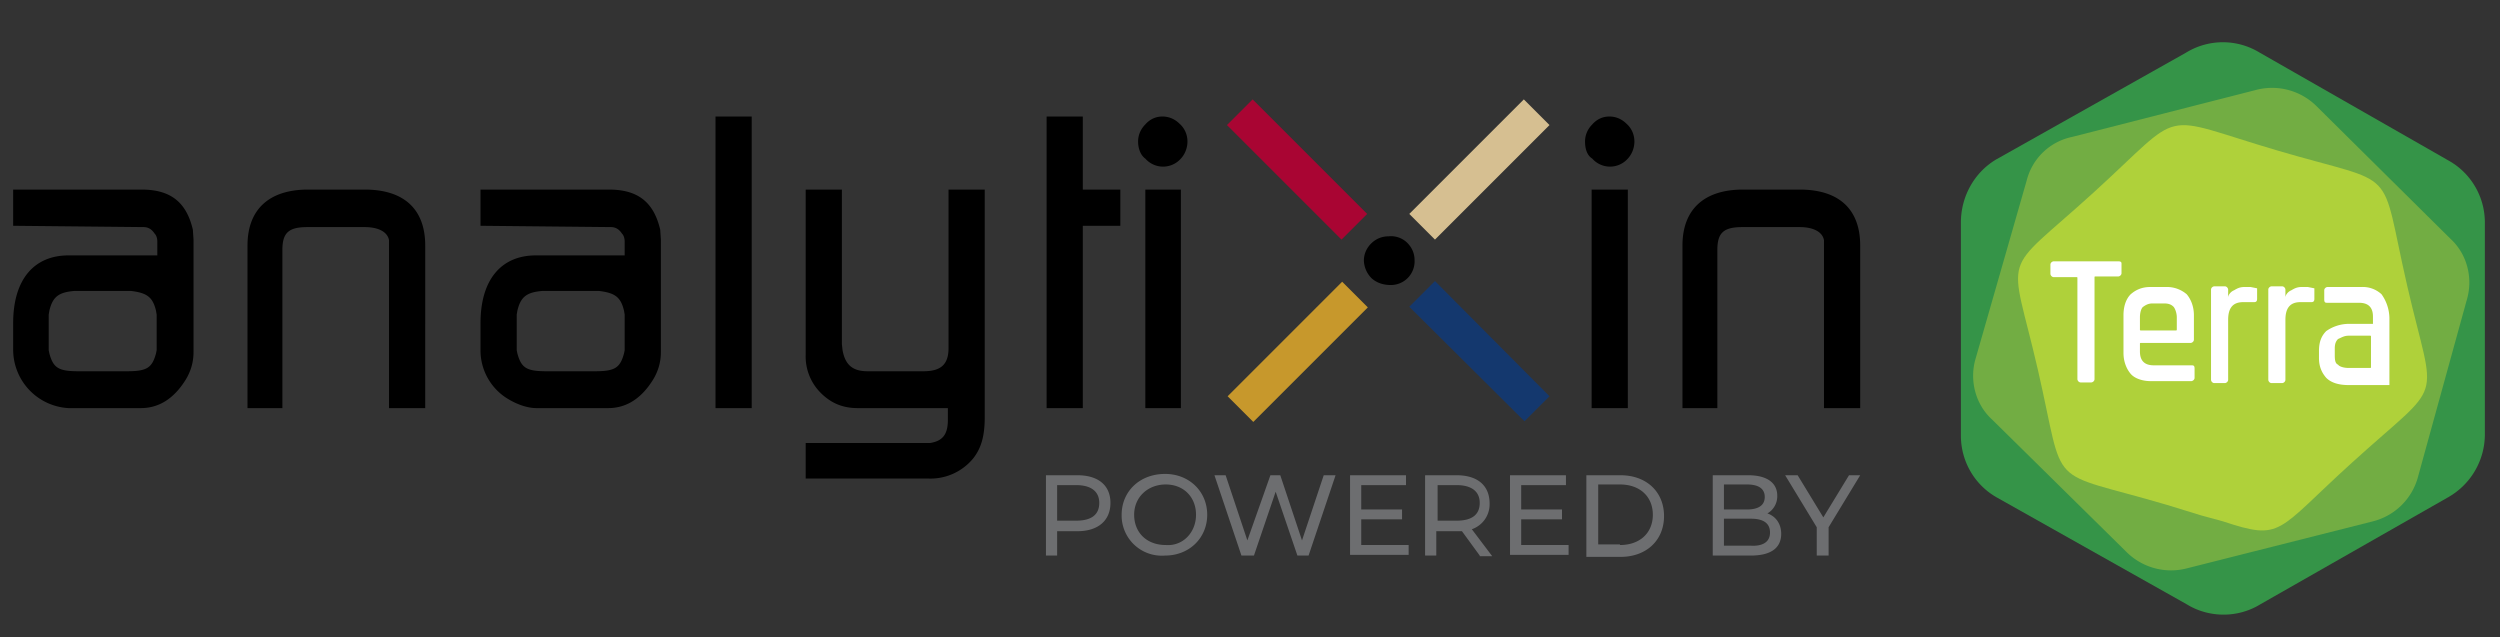 <svg xmlns="http://www.w3.org/2000/svg" viewBox="0 0 379.8 96.8">
    <rect x="0" y="0" width="379.8" height="96.8" fill="#333333" stroke="none"/>
    <path d="M240.8 21.5c0-1 .4-1.9 1.1-2.6.7-.8 1.6-1.2 2.6-1.2s1.9.4 2.6 1.1c.8.7 1.2 1.7 1.2 2.7 0 1-.4 2-1.1 2.7a3.6 3.6 0 01-5.3-.1c-.8-.5-1.1-1.5-1.1-2.6zm6.5 40.5V28.8h-5.5V62h5.5zm8.3 0V37.3c0-5.5 3.3-8.5 9.2-8.5h8.6c6 0 9.2 3 9.2 8.5V62h-5.5V36.5c-.2-1.2-1.5-2-3.7-2h-8.7c-2.9 0-3.8.9-3.8 3.5v24h-5.3z"/>
    <path d="M186.4 19l17.4 17.4 3.9-3.9-17.4-17.4-3.9 3.9z" fill="#a90533"/>
    <path d="M235.4 60.2L218 42.7l-3.9 3.9L231.6 64l3.8-3.8z" fill="#14386e"/>
    <path d="M190.4 64.1l17.4-17.4-3.9-3.9-17.4 17.4 3.9 3.9z" fill="#c7982c"/>
    <path d="M231.5 15.1l-17.4 17.4 3.9 3.9L235.4 19l-3.9-3.9z" fill="#d6bf91"/>
    <path d="M2 53.1v-4c0-6.8 3.3-10.3 8.4-10.3h13.5v-2.1c0-.4-.1-.9-.4-1.2-.4-.6-.9-1-1.7-1L2 34.3v-5.5h19.5c4.3 0 6.8 1.8 7.8 6.1l.1 1.5v17.1c0 1.5-.4 2.9-1.2 4.2-1.8 2.9-4.1 4.3-6.8 4.3h-11A8.9 8.9 0 012 53.1zm5.5.6c.6 2.2 1.4 2.7 4.4 2.7h7.4c3 0 3.8-.5 4.4-2.7l.1-.5v-5.4l-.1-.6c-.5-2.1-1.4-2.7-3.8-3h-8.6c-2.4.2-3.3.9-3.8 3l-.1.6v5.4l.1.5zM37.6 62V37.3c0-5.5 3.3-8.5 9.2-8.5h8.6c6 0 9.2 3 9.2 8.5V62h-5.5V36.5c-.2-1.2-1.5-2-3.7-2h-8.7c-2.9 0-3.8.9-3.8 3.5v24h-5.3zM73 53.1v-4c0-6.8 3.3-10.3 8.4-10.3h13.5v-2.1c0-.4-.1-.9-.4-1.2-.4-.6-.9-1-1.7-1L73 34.3v-5.5h19.5c4.3 0 6.8 1.8 7.8 6.1l.1 1.5v17.1c0 1.5-.4 2.9-1.2 4.2-1.8 2.9-4.1 4.3-6.8 4.3H81.5c-1.3 0-2.9-.5-4.5-1.5a8.6 8.6 0 01-4-7.4zm5.6.6c.6 2.2 1.4 2.7 4.4 2.7h7.4c3 0 3.8-.5 4.4-2.7l.1-.5v-5.4l-.1-.6c-.5-2.1-1.4-2.7-3.8-3h-8.6c-2.4.2-3.3.9-3.8 3l-.1.6v5.4l.1.5zm30.1 8.3V17.7h5.5V62h-5.5zm13.7 10.8v-5.5h18.9c1.9-.3 2.7-1.3 2.7-3.5V62h-13.7c-2.2 0-4-.7-5.6-2.3a7.8 7.8 0 01-2.3-5.8V28.8h5.5v23.5l.1.9c.4 2.2 1.5 3.2 3.8 3.2h8.5c2.6 0 3.8-1 3.8-3.5V28.8h5.5v34.6c0 3-.6 4.8-1.8 6.3a8.4 8.4 0 01-6.8 3h-18.6zM159 62V17.7h5.5v11.1h5.7v5.5h-5.7V62H159zm13.9-40.5c0-1 .4-1.9 1.1-2.6.7-.8 1.6-1.2 2.6-1.2s1.9.4 2.6 1.1c.8.7 1.2 1.7 1.2 2.7 0 1-.4 2-1.1 2.7a3.6 3.6 0 01-5.3-.1c-.7-.5-1.1-1.5-1.1-2.6zm6.5 40.5V28.8H174V62h5.4zm34.4-25.1c.7.7 1.1 1.6 1.1 2.6a3.6 3.6 0 01-3.6 3.8c-1.1 0-2.1-.3-2.9-1a4 4 0 01-1.2-2.7c0-1 .4-1.9 1.1-2.6.7-.7 1.6-1.1 2.7-1.1.9-.1 2 .2 2.8 1z"/>
    <path d="M168.7 76.4c0 2.7-1.9 4.3-5 4.3h-3.1v3.7h-1.7V72.2h4.8c3.1 0 5 1.5 5 4.2zm-1.7 0c0-1.7-1.2-2.7-3.5-2.7h-2.9v5.4h2.9c2.3 0 3.5-.9 3.5-2.7zm3.4 1.8c0-3.5 2.7-6.2 6.6-6.2 3.7 0 6.4 2.7 6.4 6.2s-2.7 6.2-6.4 6.2a6.1 6.1 0 01-6.6-6.2zm11.3 0c0-2.7-1.9-4.6-4.6-4.6-2.7 0-4.8 1.9-4.8 4.6s1.9 4.6 4.8 4.6c2.6.2 4.6-1.9 4.6-4.6zm21.2-6l-4.1 12.2h-1.7l-3.3-9.7-3.3 9.7h-1.9l-4.1-12.2h1.7l3.3 9.9 3.5-9.9h1.5l3.3 9.9 3.3-9.9h1.8zM214 82.8v1.5h-8.9V72.2h8.5v1.5h-6.8v3.7h6.2v1.5h-6.2v3.9h7.2zm10.8 1.6l-2.7-3.7h-3.9v3.7h-1.7V72.2h4.8c3.1 0 5 1.5 5 4.3a4 4 0 01-2.7 3.9l3.1 4.1h-1.9zm0-8c0-1.7-1.2-2.7-3.5-2.7h-2.9v5.4h2.9c2.3 0 3.5-.9 3.5-2.7zm13.5 6.4v1.5h-8.9V72.2h8.5v1.5h-6.8v3.7h6.2v1.5h-6.2v3.9h7.2zm2.7-10.6h5.2c3.9 0 6.6 2.5 6.6 6.2s-2.7 6.2-6.6 6.2H241V72.2zm5.1 10.6c3.1 0 5-1.9 5-4.6 0-2.7-1.9-4.6-5-4.6h-3.3v9.1h3.3v.1zm24.5-1.7c0 2.1-1.5 3.3-4.6 3.3h-5.8V72.2h5.4c2.9 0 4.4 1.2 4.4 3.1a3 3 0 01-1.5 2.7c1.2.4 2.1 1.5 2.1 3.1zm-8.7-7.6v3.9h3.5c1.7 0 2.7-.6 2.7-1.9s-1-1.9-2.7-1.9h-3.5zm7 7.4c0-1.4-1-2.1-2.9-2.1h-4.1v4.1h4.1c1.7.1 2.9-.5 2.9-2zm8.9-.8v4.3H276v-4.3l-4.8-7.9h1.9l3.9 6.4 3.9-6.4h1.7l-4.8 7.9z" fill="#6d6e70"/>
    <g fill-rule="evenodd" clip-rule="evenodd">
        <path d="M297.9 33.8v32.4c0 3.9 2.1 7.5 5.5 9.4l28.8 16.2c3.4 2.1 7.8 2.1 11.2 0L372 75.5a11 11 0 005.5-9.4V33.8c0-3.9-2.1-7.5-5.5-9.4L343.3 8a10.7 10.7 0 00-11.2 0l-28.8 16.2c-3.4 2-5.4 5.7-5.4 9.6" fill="#359448"/>
        <path d="M307.9 27.4l-7.8 27.2c-.9 3.2 0 6.8 2.5 9.1L323 83.8a9.6 9.6 0 009.4 2.5l28.1-7.1a9.5 9.5 0 006.8-6.6l7.5-27.2c.9-3.2 0-6.8-2.5-9.1L352 16.2a9.6 9.6 0 00-9.4-2.5l-27.8 7.1a9 9 0 00-6.9 6.6" fill="#72ad43"/>
        <path d="M334.4 78.3l-5.2-1.6c-18.7-5.5-15.3-1.8-19.6-20.5s-5.9-13.9 8.4-26.9 9.4-11.9 28.1-6.4 15.3 1.8 19.6 20.5 5.9 13.9-8.4 26.9c-11.6 10.5-10.5 11.9-19.6 8.9" fill="#afd13a"/>
        <path d="M321.8 39.7H312c-.2 0-.5.2-.5.5v1.4c0 .2.2.5.5.5h3.4c.2 0 .2 0 .2.2v15.3c0 .2.2.5.5.5h1.6c.2 0 .5-.2.5-.5V42.2c0-.2 0-.2.2-.2h3.4c.2 0 .5-.2.5-.5v-1.4c0-.2 0-.4-.5-.4m8.9 10.3c0 .2 0 .2-.2.2h-5.2c-.2 0-.2 0-.2-.2v-1.8c0-.7.2-1.4.5-1.6s.7-.5 1.4-.5h1.8c.7 0 1.1.2 1.4.5.2.2.5.9.5 1.6V50zm-1.5-6.4h-2.5c-1.4 0-2.3.5-3 1.1-.7.7-1.1 1.8-1.1 3.2v5.7c0 1.4.5 2.5 1.1 3.2s1.8 1.1 3 1.1h6.2c.2 0 .5-.2.5-.5V56c0-.5-.2-.5-.5-.5h-5.7c-1.4 0-2.1-.7-2.1-2.1v-1.1c0-.2 0-.2.2-.2h7.5c.2 0 .5-.2.5-.5v-3.7c0-1.4-.5-2.5-1.1-3.2a4.6 4.6 0 00-3-1.1zm31 12.1c0 .2 0 .2-.2.2h-3.2c-.7 0-1.4-.2-1.6-.5-.5-.2-.5-.9-.5-1.6v-.9c0-.7.2-1.1.5-1.4.5-.2.9-.5 1.6-.5h3.2c.2 0 .2 0 .2.2v4.5zm1.6-11a4.2 4.2 0 00-3-1.1h-5.2c-.2 0-.5.2-.5.5v1.4c0 .5.2.5.5.5h4.8c1.4 0 2.1.7 2.1 2.1v1.1h-3.7a6 6 0 00-3.4 1.1c-.7.7-1.1 1.6-1.1 3v1.1c0 1.4.5 2.3 1.1 3 .7.7 1.8 1.1 3.4 1.1h6.2V48.3a6.4 6.4 0 00-1.2-3.6zm-19.9-1.1h-.9c-.7 0-1.1.2-1.6.5-.5.2-.9.7-.9 1.1V44c0-.2-.2-.5-.5-.5h-1.6c-.2 0-.5.2-.5.5v13.7c0 .2.2.5.5.5h1.6c.2 0 .5-.2.5-.5v-9.1c0-1.8.7-2.7 2.3-2.7h1.6c.2 0 .5 0 .5-.5v-1.6l-1-.2m8.7 0h-.9c-.7 0-1.1.2-1.6.5-.5.2-.9.7-.9 1.1V44c0-.2-.2-.5-.5-.5h-1.6c-.2 0-.5.2-.5.5v13.7c0 .2.2.5.5.5h1.6c.2 0 .5-.2.5-.5v-9.1c0-1.8.7-2.7 2.3-2.7h1.6c.2 0 .5 0 .5-.5v-1.6l-1-.2" fill="#fff"/>
    </g>
</svg>
